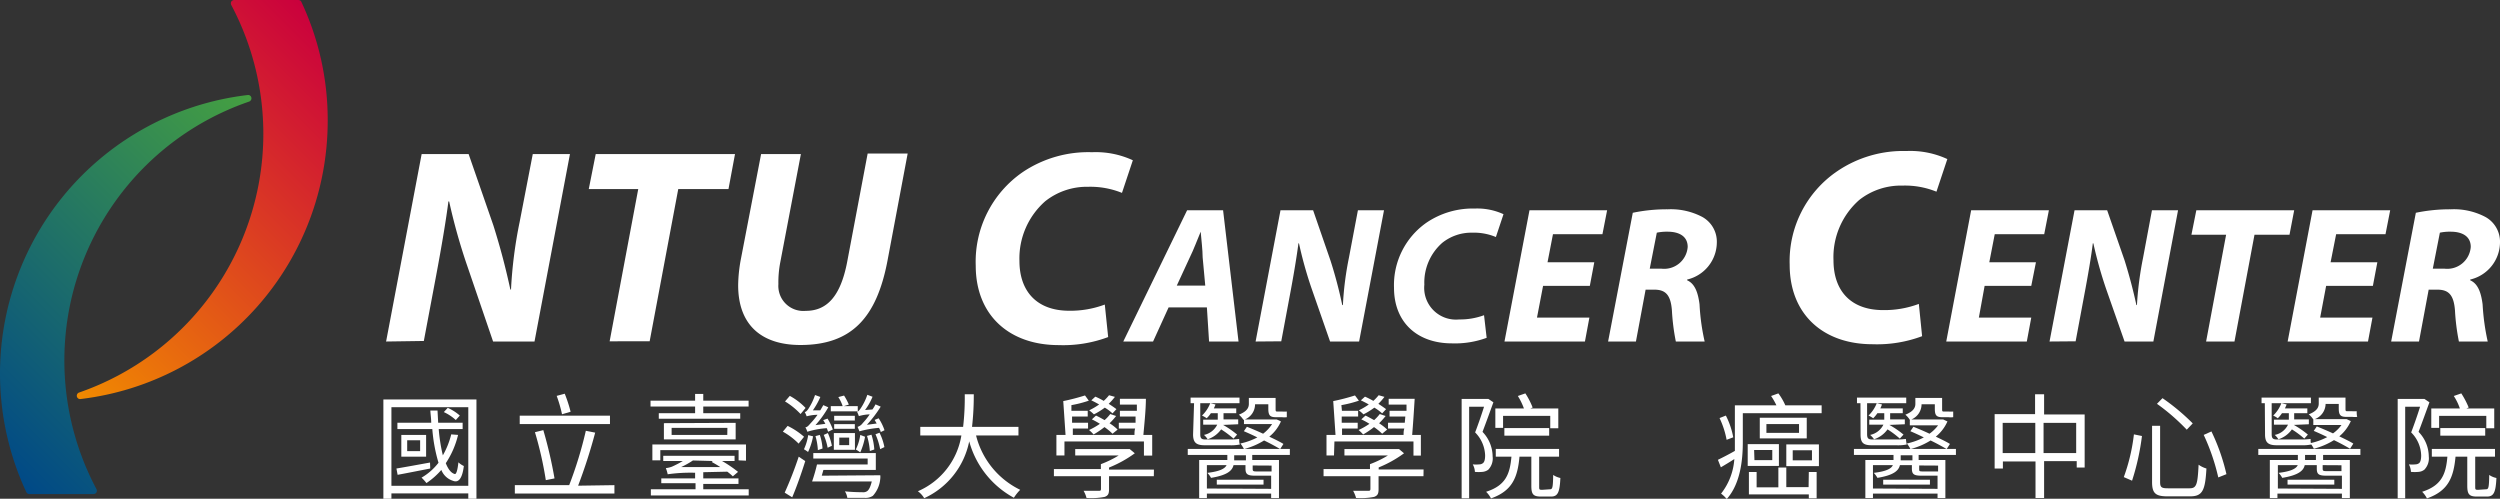 <svg id="圖層_1" data-name="圖層 1" xmlns="http://www.w3.org/2000/svg" xmlns:xlink="http://www.w3.org/1999/xlink" viewBox="0 0 229.93 45.87"><rect x="0" y="0" width="229.93" height="45.87" fill="#333333" stroke="none"/><defs><style>.cls-1{fill:url(#未命名漸層_13);}.cls-2{fill:url(#未命名漸層_2);}.cls-3{fill:#fff;}</style><linearGradient id="未命名漸層_13" x1="-1.98" y1="40.89" x2="26.53" y2="12.38" gradientUnits="userSpaceOnUse"><stop offset="0" stop-color="#004987"/><stop offset="1" stop-color="#45a041"/></linearGradient><linearGradient id="未命名漸層_2" x1="3.61" y1="33.06" x2="32.12" y2="4.55" gradientUnits="userSpaceOnUse"><stop offset="0" stop-color="#f18a00"/><stop offset="1" stop-color="#ca003d"/></linearGradient></defs><path class="cls-1" d="M5.92,33.13a25.17,25.17,0,0,1,17-23.79.32.32,0,0,0,.2-.36.3.3,0,0,0-.34-.24A25.79,25.79,0,0,0,2.42,45.26a.31.31,0,0,0,.28.18H8.6a.33.33,0,0,0,.27-.15.34.34,0,0,0,0-.31A25.17,25.17,0,0,1,5.92,33.13Z"/><path class="cls-2" d="M27.72.18A.3.3,0,0,0,27.44,0h-5.9a.33.33,0,0,0-.27.15.34.34,0,0,0,0,.31,25.28,25.28,0,0,1,2.95,11.85A25.19,25.19,0,0,1,7.28,36.1a.31.31,0,0,0-.21.36.3.3,0,0,0,.34.24A25.77,25.77,0,0,0,30.14,11.1,25.49,25.49,0,0,0,27.72.18Z"/><path class="cls-3" d="M35.51,31.41l3.27-17.24H43.1l2.28,6.57c.69,2.2,1.15,4,1.56,5.89H47a40.45,40.45,0,0,1,.79-6.2L49,14.17h3.42L49.16,31.41H45.35L43,24.53a53.76,53.76,0,0,1-1.69-6l-.07,0c-.21,1.67-.62,4.12-1.13,6.83l-1.13,6Z"/><path class="cls-3" d="M58.7,17.39H54.15l.64-3.22H67.6L67,17.39H62.38l-2.63,14H56.07Z"/><path class="cls-3" d="M73.66,14.17l-1.89,9.92a9.71,9.71,0,0,0-.18,2.05,2.3,2.3,0,0,0,2.51,2.45c1.91,0,3.19-1.27,3.81-4.47l1.89-10h3.68L81.62,24c-1,5.22-3.3,7.73-8,7.73-3.56,0-5.73-1.82-5.73-5.5a13.69,13.69,0,0,1,.25-2.4L70,14.17Z"/><path class="cls-3" d="M101.92,31a11.77,11.77,0,0,1-4.55.74c-4.56,0-7.63-2.76-7.63-7.31a10,10,0,0,1,4.35-8.62A10.8,10.8,0,0,1,100.44,14a8.1,8.1,0,0,1,3.75.74l-1,3a7.74,7.74,0,0,0-3.12-.56,6.15,6.15,0,0,0-3.94,1.33A7,7,0,0,0,93.76,24c0,2.73,1.54,4.58,4.58,4.58a9,9,0,0,0,3.27-.57Z"/><path class="cls-3" d="M107.48,28.27l-1.43,3.14h-2.74l5.87-12.07h3.31l1.42,12.07H111.2L111,28.27Zm3.37-2-.24-2.6c0-.66-.12-1.63-.18-2.36h0c-.31.73-.65,1.66-1,2.36l-1.2,2.6Z"/><path class="cls-3" d="M115.48,31.41l2.29-12.07h3l1.59,4.6a40.49,40.49,0,0,1,1.09,4.12h.06a28.79,28.79,0,0,1,.55-4.34l.83-4.38h2.4L125,31.41h-2.67l-1.68-4.82a36.6,36.6,0,0,1-1.18-4.21l-.05,0c-.15,1.17-.43,2.88-.79,4.78l-.79,4.23Z"/><path class="cls-3" d="M136.73,31.07a8.42,8.42,0,0,1-3.19.51c-3.19,0-5.33-1.93-5.33-5.11a7,7,0,0,1,3-6,7.59,7.59,0,0,1,4.44-1.29,5.77,5.77,0,0,1,2.63.52l-.7,2.1a5.23,5.23,0,0,0-2.18-.4,4.27,4.27,0,0,0-2.76.94A4.86,4.86,0,0,0,131,26.18a2.92,2.92,0,0,0,3.2,3.2,6.34,6.34,0,0,0,2.29-.39Z"/><path class="cls-3" d="M146.22,26.29h-4.3l-.56,2.92h4.82l-.41,2.2h-7.4l2.3-12.07h7.14l-.43,2.2h-4.55l-.5,2.58h4.3Z"/><path class="cls-3" d="M150.17,19.57a15.26,15.26,0,0,1,3.22-.32,6.21,6.21,0,0,1,3.17.7,2.6,2.6,0,0,1,1.34,2.36,3.53,3.53,0,0,1-2.73,3.4v.07c.71.31,1,1.12,1.14,2.21a19.9,19.9,0,0,0,.47,3.42h-2.65a19.72,19.72,0,0,1-.36-2.85c-.11-1.47-.61-1.92-1.63-1.92h-.79l-.89,4.77H147.9Zm1.56,5.14h1.07a2.17,2.17,0,0,0,2.42-2c0-1-.82-1.4-1.84-1.4a4.48,4.48,0,0,0-1,.09Z"/><path class="cls-3" d="M176.78,30.92a11.83,11.83,0,0,1-4.56.74c-4.55,0-7.62-2.76-7.62-7.31A10,10,0,0,1,169,15.73a10.79,10.79,0,0,1,6.34-1.84,8.11,8.11,0,0,1,3.76.74l-1,3a7.7,7.7,0,0,0-3.12-.56A6.19,6.19,0,0,0,171,18.39a7,7,0,0,0-2.37,5.55c0,2.74,1.53,4.58,4.57,4.58a9,9,0,0,0,3.28-.57Z"/><path class="cls-3" d="M186.82,26.29h-4.29L182,29.21h4.82l-.41,2.2H179l2.29-12.07h7.15l-.43,2.2h-4.55l-.5,2.58h4.29Z"/><path class="cls-3" d="M188.5,31.41l2.3-12.07h3l1.6,4.6c.48,1.54.8,2.79,1.09,4.12h.05a30.35,30.35,0,0,1,.56-4.34l.82-4.38h2.4l-2.27,12.07H195.4l-1.69-4.82a38.74,38.74,0,0,1-1.18-4.21l-.05,0c-.14,1.17-.43,2.88-.79,4.78l-.79,4.23Z"/><path class="cls-3" d="M204.74,21.59h-3.19l.45-2.25h9l-.43,2.25h-3.22l-1.84,9.82H202.9Z"/><path class="cls-3" d="M218.24,26.29h-4.3l-.55,2.92h4.81l-.41,2.2H210.4l2.29-12.07h7.14l-.43,2.2h-4.54l-.51,2.58h4.3Z"/><path class="cls-3" d="M222.19,19.57a15.37,15.37,0,0,1,3.23-.32,6.2,6.2,0,0,1,3.16.7,2.6,2.6,0,0,1,1.35,2.36,3.54,3.54,0,0,1-2.74,3.4v.07c.71.31,1,1.12,1.14,2.21a21,21,0,0,0,.47,3.42h-2.65a19.72,19.72,0,0,1-.36-2.85c-.11-1.47-.61-1.92-1.63-1.92h-.79l-.89,4.77h-2.56Zm1.56,5.14h1.07a2.17,2.17,0,0,0,2.42-2c0-1-.82-1.4-1.84-1.4a4.31,4.31,0,0,0-1,.09Z"/><path class="cls-3" d="M43.82,36.74v9.13h-.75v-.49H36v.49h-.74V36.74Zm-.75,7.94V37.45H36v7.23Zm-3.5-1.59c-1.08.21-2.18.43-3,.58l-.11-.58c.79-.13,1.94-.34,3.09-.55ZM42.13,40A8.07,8.07,0,0,1,41,42.6c.22.56.5.92.84,1,.14,0,.25-.41.32-1.08a1.85,1.85,0,0,0,.5.34c-.14,1.15-.49,1.57-1,1.36a1.69,1.69,0,0,1-1.07-1,6.84,6.84,0,0,1-1.37,1.21,4.15,4.15,0,0,0-.45-.5,5.37,5.37,0,0,0,1.56-1.37,14.84,14.84,0,0,1-.57-3.1H36.55v-.58h3.11c0-.37-.06-.74-.08-1.12h.66l.06,1.12h2.25v.58h-2.2a15.81,15.81,0,0,0,.38,2.42,7.56,7.56,0,0,0,.77-1.93Zm-2.94,0v2H36.91v-2Zm-.55.49H37.45v1h1.19Zm3.28-1.86a4.29,4.29,0,0,0-1.1-.73l.36-.39a4.33,4.33,0,0,1,1.11.71Z"/><path class="cls-3" d="M56.51,44.62v.77H47.35v-.77h5a36.7,36.7,0,0,0,1.53-5l.86.17a49.15,49.15,0,0,1-1.57,4.88ZM56.1,39H47.8v-.77h8.3Zm-5.9,5.16a33.17,33.17,0,0,0-1-4.41l.77-.19A40.17,40.17,0,0,1,51,44Zm1.49-6.06a12.37,12.37,0,0,0-.49-1.69l.74-.2a12.71,12.71,0,0,1,.54,1.66Z"/><path class="cls-3" d="M68.86,45v.57h-9V45h4.11v-.56H60.82V44h3.11v-.52a14.93,14.93,0,0,0-2.52.14,4,4,0,0,0-.17-.57,2.09,2.09,0,0,0,.56-.13,9.06,9.06,0,0,0,1-.52H61v-.48h6.56v.48H66.41a11.42,11.42,0,0,1,1.47,1l-.48.41a5.14,5.14,0,0,0-.51-.43l-2.21.05V44h3.24v.51H64.68V45Zm-4.93-7.61h-4.1v-.54h4.1v-.62h.75v.62h4.17v.54H64.68V38h3.4v.51H60.59V38h3.34Zm4,4.95v-.94h-7.2v.94H60V40.88h8.61v1.49Zm-.27-3.45v1.52h-6.6V38.92Zm-.76.46H61.77V40h5.12Zm-3.17,3a7.89,7.89,0,0,1-1.09.61l3.61,0c-.27-.18-.55-.34-.79-.47l.09-.09Z"/><path class="cls-3" d="M73.45,40.8A6.4,6.4,0,0,0,72,39.7l.44-.53a6.76,6.76,0,0,1,1.51,1Zm-1.28,4.51A34.31,34.31,0,0,0,73.46,42l.6.41c-.34,1.09-.79,2.37-1.2,3.33Zm1.46-7.23a6.78,6.78,0,0,0-1.43-1.16l.44-.51a5.94,5.94,0,0,1,1.45,1.11Zm1.15,2.05a5.8,5.8,0,0,1-.46,1.44,3.57,3.57,0,0,0-.38-.25,4.7,4.7,0,0,0,.39-1.3Zm1.38-.42a3.43,3.43,0,0,0-.12-.33,7.85,7.85,0,0,0-1.79.33,1.83,1.83,0,0,0-.18-.41c.16,0,.3-.16.48-.37a6.76,6.76,0,0,0,.64-.78,3.92,3.92,0,0,0-1,.14,2.76,2.76,0,0,0-.18-.4c.12,0,.21-.11.32-.26a5.36,5.36,0,0,0,.63-1.3l.49.18a6.89,6.89,0,0,1-.69,1.23l.68,0c.1-.16.19-.32.28-.48l.46.2A9.26,9.26,0,0,1,75,39.1l.91-.12a3.79,3.79,0,0,0-.2-.34l.4-.14a5.3,5.3,0,0,1,.49,1Zm4.8,4a1.24,1.24,0,0,1,0,.31,2.66,2.66,0,0,1-.68,1.58,1.21,1.21,0,0,1-.77.19c-.31,0-.93,0-1.58,0a1.56,1.56,0,0,0-.22-.6c.66.07,1.33.08,1.59.08a.66.66,0,0,0,.44-.09c.17-.11.31-.38.44-.9H74.69a15.19,15.19,0,0,0,.45-1.56H79.8v-.55h-5v-.5h5.75v1.55H75.73l-.15.53ZM75.22,41.4A5.41,5.41,0,0,0,75,40.11l.4-.11a4.93,4.93,0,0,1,.25,1.25Zm.92-1.57A5.28,5.28,0,0,1,76.51,41l-.39.18A5.54,5.54,0,0,0,75.76,40Zm2.75-2H76.41v-.48H77.5a3.52,3.52,0,0,0-.4-.83l.53-.14a5.61,5.61,0,0,1,.44.83l-.45.14h1.27Zm-2.2,2h1.94v1.54H76.69Zm1.93-1.15h-1.9v-.44h1.9Zm-1.9.33h1.9v.43h-1.9Zm.47,1.93h.91v-.69h-.91Zm2.37-.77a6.1,6.1,0,0,1-.44,1.44,3.23,3.23,0,0,0-.41-.27A4.37,4.37,0,0,0,79.12,40ZM81,39.74c0-.11-.09-.24-.15-.39a9.89,9.89,0,0,0-1.81.32,4,4,0,0,0-.17-.41.92.92,0,0,0,.48-.35,6.46,6.46,0,0,0,.64-.8,4,4,0,0,0-1,.16,3.27,3.27,0,0,0-.17-.41c.12,0,.19-.1.31-.26a5.18,5.18,0,0,0,.64-1.29l.48.18a5.58,5.58,0,0,1-.69,1.22l.68-.05a3.24,3.24,0,0,0,.28-.47l.48.21a11.13,11.13,0,0,1-1.27,1.67l.9-.12-.19-.33.37-.15a4.62,4.62,0,0,1,.54,1.1Zm-1,1.74a6,6,0,0,0-.26-1.39l.41-.11a5.46,5.46,0,0,1,.26,1.36Zm.89-1.68a5,5,0,0,1,.45,1.32l-.39.19a6.27,6.27,0,0,0-.43-1.37Z"/><path class="cls-3" d="M89.77,40.05a7.6,7.6,0,0,0,4.06,5,4.14,4.14,0,0,0-.58.73,8.42,8.42,0,0,1-4.11-5.19A7.32,7.32,0,0,1,85,45.82a2.18,2.18,0,0,0-.58-.64,6.76,6.76,0,0,0,4-5.13H84.64v-.79h3.94a23.42,23.42,0,0,0,.15-3h.83a25.53,25.53,0,0,1-.16,3h4.27v.79Z"/><path class="cls-3" d="M106.12,43.8H102V45c0,.41-.08.58-.4.7a6.42,6.42,0,0,1-1.67.1,2.63,2.63,0,0,0-.27-.66c.64,0,1.22,0,1.38,0s.22,0,.22-.19V43.8H96.93v-.66h4.32v-.45a9.56,9.56,0,0,0,1.64-.8h-4V41.3h4.86l.15,0,.47.39A10.78,10.78,0,0,1,102,43v.19h4.13ZM97.9,41.89h-.74V40H98l-.21-3.11a20,20,0,0,0,2-.52l.35.48a10.38,10.38,0,0,1-1.6.41l0,.52h1.5v.53H98.6l0,.57h1.47v.53H98.67l0,.59h5.67c0-.19,0-.38.06-.59h-1.5v-.53h1.54l0-.57H103v-.53h1.56l0-.57H103v-.53h2.39c0,1-.15,2.39-.23,3.32h.81v1.9h-.76v-1.3H97.9Zm4.42-2a5.73,5.73,0,0,0-.74-.61,8.37,8.37,0,0,1-1,.68,3.3,3.3,0,0,0-.42-.41,6.41,6.41,0,0,0,1-.57,7,7,0,0,0-.74-.41l.38-.35c.26.12.53.27.79.42a3.42,3.42,0,0,0,.52-.56l.54.18a6.14,6.14,0,0,1-.6.67,4.33,4.33,0,0,1,.74.58Zm0-1.87a4.51,4.51,0,0,0-.71-.53,6.49,6.49,0,0,1-1,.62,3.42,3.42,0,0,0-.44-.37,6.52,6.52,0,0,0,.92-.54c-.24-.14-.49-.27-.72-.38l.37-.34a6.2,6.2,0,0,1,.77.39,3.9,3.9,0,0,0,.49-.52l.54.15a5.57,5.57,0,0,1-.57.64c.28.18.53.35.71.49Z"/><path class="cls-3" d="M115.17,41.84v.47h2.46v3.5h-.72V45.4H111v.41h-.71v-3.5h2.59v-.47h-3.64v-.55h9.39v.55Zm-5.35-4.76h-.32v-.51H114v.51h-3.61v2.84c0,.38.1.5.47.5h2.19a6.63,6.63,0,0,0,.92-.05c0,.17,0,.38.07.51a4,4,0,0,1-1,.07h-2.26c-.8,0-1.05-.29-1.05-1Zm2.67,2v0a8.68,8.68,0,0,1,1.29.89l-.33.37a9.37,9.37,0,0,0-1.14-.85,2.45,2.45,0,0,1-1.24.91,1.85,1.85,0,0,0-.34-.4,1.75,1.75,0,0,0,1.22-.94h-1.29V38.6H112V38h-.63a2.63,2.63,0,0,1-.39.47,2.55,2.55,0,0,0-.43-.25,3.21,3.21,0,0,0,.76-1.14l.48.12a3.47,3.47,0,0,1-.15.36h2.06V38h-1.17v.57h1.35v.45Zm4.42,5.88V43.75h-1.44c-.73,0-.92-.12-.92-.66v-.31h-1.1c-.12.52-.6.93-2.07,1.17a2,2,0,0,0-.34-.46c1.2-.14,1.63-.41,1.77-.71H111v2.15Zm-5-.84h4.3v.45h-4.3Zm2.68-2.25h-1.08v.47h1.08Zm-.22-3.24a2,2,0,0,0-.43-.49c.78-.31.92-.67.92-1v-.54h2.46v1c0,.19,0,.25.15.25h.45a3,3,0,0,0,.43,0c0,.14,0,.37,0,.52a2.07,2.07,0,0,1-.46,0h-.57c-.55,0-.67-.22-.67-.79v-.4h-1.22a1.51,1.51,0,0,1-.94,1.4h2.81l.13,0,.38.18a3.74,3.74,0,0,1-1.07,1.4c.5.24,1,.48,1.3.67l-.3.47c-.36-.21-.9-.51-1.48-.79a6.58,6.58,0,0,1-1.85.79,2.78,2.78,0,0,0-.33-.51,6.19,6.19,0,0,0,1.56-.56c-.42-.21-.86-.41-1.24-.57l.28-.41c.45.18,1,.41,1.49.64A3.56,3.56,0,0,0,117,39h-2.59v-.44Zm.84,4.18v.31c0,.21.06.24.37.24h1.37v-.54Z"/><path class="cls-3" d="M130.92,43.8h-4.13V45c0,.41-.09.58-.41.7a6.33,6.33,0,0,1-1.66.1,3.06,3.06,0,0,0-.27-.66c.64,0,1.22,0,1.37,0s.22,0,.22-.19V43.8h-4.31v-.66H126v-.45a9.3,9.3,0,0,0,1.65-.8h-4V41.3h4.86l.16,0,.46.39a10.7,10.7,0,0,1-2.33,1.3v.19h4.13Zm-8.23-1.91H122V40h.83l-.21-3.11a19.14,19.14,0,0,0,2-.52l.36.48a10.51,10.51,0,0,1-1.61.41l.05.52h1.49v.53H123.4l0,.57h1.47v.53h-1.44l0,.59h5.66c0-.19,0-.38.07-.59h-1.5v-.53h1.54l.05-.57H127.8v-.53h1.56l0-.57h-1.64v-.53h2.39c-.06,1-.15,2.39-.23,3.32h.8v1.9H130v-1.3h-7.27Zm4.43-2a5.91,5.91,0,0,0-.75-.61,7.61,7.61,0,0,1-1,.68,3.3,3.3,0,0,0-.42-.41,6.41,6.41,0,0,0,1-.57,6.23,6.23,0,0,0-.75-.41l.39-.35c.25.12.52.27.79.42a3.92,3.92,0,0,0,.52-.56l.54.18a7.4,7.4,0,0,1-.6.67,4.77,4.77,0,0,1,.74.58Zm0-1.87a4.64,4.64,0,0,0-.72-.53,6.49,6.49,0,0,1-1,.62,3.29,3.29,0,0,0-.43-.37,6.52,6.52,0,0,0,.92-.54c-.24-.14-.5-.27-.73-.38l.38-.34a8,8,0,0,1,.77.39,4.68,4.68,0,0,0,.49-.52l.53.15a5.46,5.46,0,0,1-.56.64c.28.18.52.35.71.49Z"/><path class="cls-3" d="M137.35,37c-.31.86-.68,1.88-1,2.72a3.29,3.29,0,0,1,.93,2.26,1.49,1.49,0,0,1-.4,1.22,1.07,1.07,0,0,1-.54.2,3.92,3.92,0,0,1-.69,0,1.51,1.51,0,0,0-.2-.69,3.07,3.07,0,0,0,.6,0,.53.53,0,0,0,.32-.1c.17-.11.22-.4.22-.73a3.14,3.14,0,0,0-.92-2.11c.29-.75.6-1.66.82-2.36h-1.37v8.42h-.69V36.69h2.33l.13,0ZM142.56,45c.23,0,.27-.18.29-1.32a1.83,1.83,0,0,0,.66.28c-.06,1.36-.25,1.71-.87,1.71h-.91c-.73,0-.89-.22-.89-1V42h-1.09c-.17,1.92-.67,3.15-2.62,3.84a2.41,2.41,0,0,0-.45-.61c1.78-.57,2.19-1.6,2.33-3.23h-1.44v-.71h5.82V42h-1.83v2.74c0,.27,0,.31.27.31Zm-4.32-5.65h-.71V37.57h2.63a6.1,6.1,0,0,0-.56-1.15l.69-.24a7,7,0,0,1,.67,1.3l-.22.09h2.58v1.82h-.74V38.25h-4.34Zm.12.72v-.7h4.12v.7Z"/><path class="cls-3" d="M167.54,37.28V38h-7.25v2.66c0,1.61-.21,3.82-1.48,5.24a2.74,2.74,0,0,0-.52-.5,5.77,5.77,0,0,0,1.22-3.18c-.43.28-.85.53-1.24.76l-.27-.69c.41-.2,1-.5,1.56-.82,0-.28,0-.55,0-.81V37.28h3.82a6,6,0,0,0-.49-.86l.67-.24a5.41,5.41,0,0,1,.64,1.1Zm-8.74,3.17a8,8,0,0,0-.65-2l.58-.23a7.23,7.23,0,0,1,.68,2Zm1.94.4h2.87v2h-2.87Zm5.62,2.56h.72v2.42h-.72v-.36h-5.51V43.41h.71v1.41h2V43h.73v1.8h2.05Zm-5-1.09H163v-.93h-1.67Zm4.81-2h-4.32v-1.9h4.32ZM165.46,39h-3v.81h3Zm-1.17,1.87h3v2h-3Zm.59,1.47h1.77v-.93h-1.77Z"/><path class="cls-3" d="M176.46,41.84v.47h2.46v3.5h-.72V45.4h-5.94v.41h-.7v-3.5h2.59v-.47h-3.64v-.55h9.38v.55Zm-5.35-4.76h-.32v-.51h4.53v.51h-3.6v2.84c0,.38.1.5.47.5h2.18a6.46,6.46,0,0,0,.92-.05,3.42,3.42,0,0,0,.08.51,4,4,0,0,1-1,.07h-2.25c-.81,0-1-.29-1-1Zm2.66,2v0a8.32,8.32,0,0,1,1.3.89l-.34.37a8.48,8.48,0,0,0-1.13-.85,2.45,2.45,0,0,1-1.24.91A2.18,2.18,0,0,0,172,40a1.75,1.75,0,0,0,1.22-.94h-1.3V38.6h1.38V38h-.63a3.14,3.14,0,0,1-.39.47,2.55,2.55,0,0,0-.43-.25,3.21,3.21,0,0,0,.76-1.14l.48.12a3.47,3.47,0,0,1-.15.36H175V38h-1.16v.57h1.35v.45Zm4.43,5.88V43.75h-1.44c-.73,0-.92-.12-.92-.66v-.31h-1.1c-.12.52-.6.93-2.07,1.17a2,2,0,0,0-.34-.46c1.2-.14,1.63-.41,1.76-.71h-1.83v2.15Zm-5-.84h4.3v.45h-4.3Zm2.69-2.25h-1.08v.47h1.08Zm-.23-3.24a2,2,0,0,0-.42-.49c.77-.31.92-.67.92-1v-.54h2.46v1c0,.19,0,.25.14.25h.46a2.86,2.86,0,0,0,.42,0c0,.14,0,.37,0,.52a1.92,1.92,0,0,1-.45,0h-.57c-.56,0-.67-.22-.67-.79v-.4h-1.22a1.52,1.52,0,0,1-.94,1.4h2.81l.12,0,.39.18a3.74,3.74,0,0,1-1.07,1.4c.5.24,1,.48,1.3.67l-.3.47c-.37-.21-.9-.51-1.48-.79a6.58,6.58,0,0,1-1.85.79,3.42,3.42,0,0,0-.33-.51,6.33,6.33,0,0,0,1.56-.56c-.43-.21-.86-.41-1.24-.57l.28-.41c.45.18,1,.41,1.48.64a3.61,3.61,0,0,0,.79-.77h-2.6v-.44Zm.85,4.18v.31c0,.21,0,.24.36.24h1.38v-.54Z"/><path class="cls-3" d="M191.73,38.12V43H191v-.59h-3v3.39h-.79V42.44h-3v.65h-.76v-5h3.72V36.26H188v1.86Zm-4.54,3.55V38.89h-3v2.78Zm3.76,0V38.89h-3v2.78Z"/><path class="cls-3" d="M197,40.1a22.1,22.1,0,0,1-.91,4.11l-.76-.33a17.1,17.1,0,0,0,.93-3.93Zm1.67-.94v5.17c0,.49.13.58.72.58h2c.64,0,.73-.37.82-2.17a2.41,2.41,0,0,0,.72.35c-.11,2-.35,2.56-1.5,2.56h-2.08c-1.11,0-1.42-.29-1.42-1.33V39.16Zm.22-2.54a19.68,19.68,0,0,1,2.78,2.32l-.55.58a19,19,0,0,0-2.74-2.38Zm4.5,3.06a18.56,18.56,0,0,1,1.38,3.93l-.75.3A19.27,19.27,0,0,0,202.68,40Z"/><path class="cls-3" d="M213.66,41.84v.47h2.46v3.5h-.73V45.4h-5.93v.41h-.7v-3.5h2.58v-.47H207.7v-.55h9.39v.55Zm-5.36-4.76H208v-.51h4.54v.51h-3.61v2.84c0,.38.1.5.48.5h2.18a6.54,6.54,0,0,0,.92-.05c0,.17,0,.38.07.51a4,4,0,0,1-.95.07h-2.25c-.81,0-1.06-.29-1.06-1Zm2.67,2v0a8.68,8.68,0,0,1,1.29.89l-.33.37a8.65,8.65,0,0,0-1.14-.85,2.4,2.4,0,0,1-1.24.91,1.85,1.85,0,0,0-.34-.4,1.7,1.7,0,0,0,1.22-.94h-1.29V38.6h1.37V38h-.63a2.63,2.63,0,0,1-.39.47,2.45,2.45,0,0,0-.42-.25,3.06,3.06,0,0,0,.75-1.14l.49.12-.16.36h2.06V38H211v.57h1.35v.45Zm4.42,5.88V43.75H214c-.74,0-.92-.12-.92-.66v-.31h-1.11c-.11.52-.6.93-2.07,1.17a1.72,1.72,0,0,0-.34-.46c1.2-.14,1.63-.41,1.77-.71h-1.83v2.15Zm-5-.84h4.3v.45h-4.3ZM213,41.84H212v.47H213Zm-.23-3.24a1.85,1.85,0,0,0-.43-.49c.78-.31.92-.67.92-1v-.54h2.46v1c0,.19,0,.25.15.25h.45a3,3,0,0,0,.43,0c0,.14,0,.37.05.52a2,2,0,0,1-.46,0h-.56c-.56,0-.68-.22-.68-.79v-.4h-1.21a1.52,1.52,0,0,1-1,1.4h2.82l.12,0,.38.18a3.83,3.83,0,0,1-1.06,1.4c.49.24,1,.48,1.29.67l-.3.47c-.36-.21-.9-.51-1.48-.79a6.58,6.58,0,0,1-1.85.79,2.78,2.78,0,0,0-.33-.51,6.05,6.05,0,0,0,1.56-.56c-.42-.21-.86-.41-1.24-.57l.28-.41c.45.18,1,.41,1.49.64a3.36,3.36,0,0,0,.78-.77h-2.59v-.44Zm.85,4.18v.31c0,.21.05.24.36.24h1.37v-.54Z"/><path class="cls-3" d="M223.44,37c-.31.86-.68,1.88-1,2.72a3.27,3.27,0,0,1,.94,2.26,1.5,1.5,0,0,1-.41,1.22,1,1,0,0,1-.54.2,3.89,3.89,0,0,1-.69,0,1.63,1.63,0,0,0-.19-.69,3.07,3.07,0,0,0,.6,0,.58.58,0,0,0,.32-.1c.16-.11.21-.4.21-.73a3.1,3.1,0,0,0-.92-2.11c.29-.75.6-1.66.82-2.36h-1.37v8.42h-.69V36.69h2.34l.12,0ZM228.65,45c.23,0,.27-.18.29-1.32a1.69,1.69,0,0,0,.66.28c-.06,1.36-.26,1.71-.88,1.71h-.91c-.72,0-.89-.22-.89-1V42h-1.08c-.18,1.92-.67,3.15-2.63,3.84a2.37,2.37,0,0,0-.44-.61c1.77-.57,2.19-1.6,2.32-3.23h-1.43v-.71h5.81V42h-1.82v2.74c0,.27,0,.31.26.31Zm-4.32-5.65h-.72V37.57h2.63a5.08,5.08,0,0,0-.56-1.15l.69-.24a7.82,7.82,0,0,1,.68,1.3l-.22.09h2.57v1.82h-.73V38.25h-4.34Zm.11.72v-.7h4.13v.7Z"/></svg>